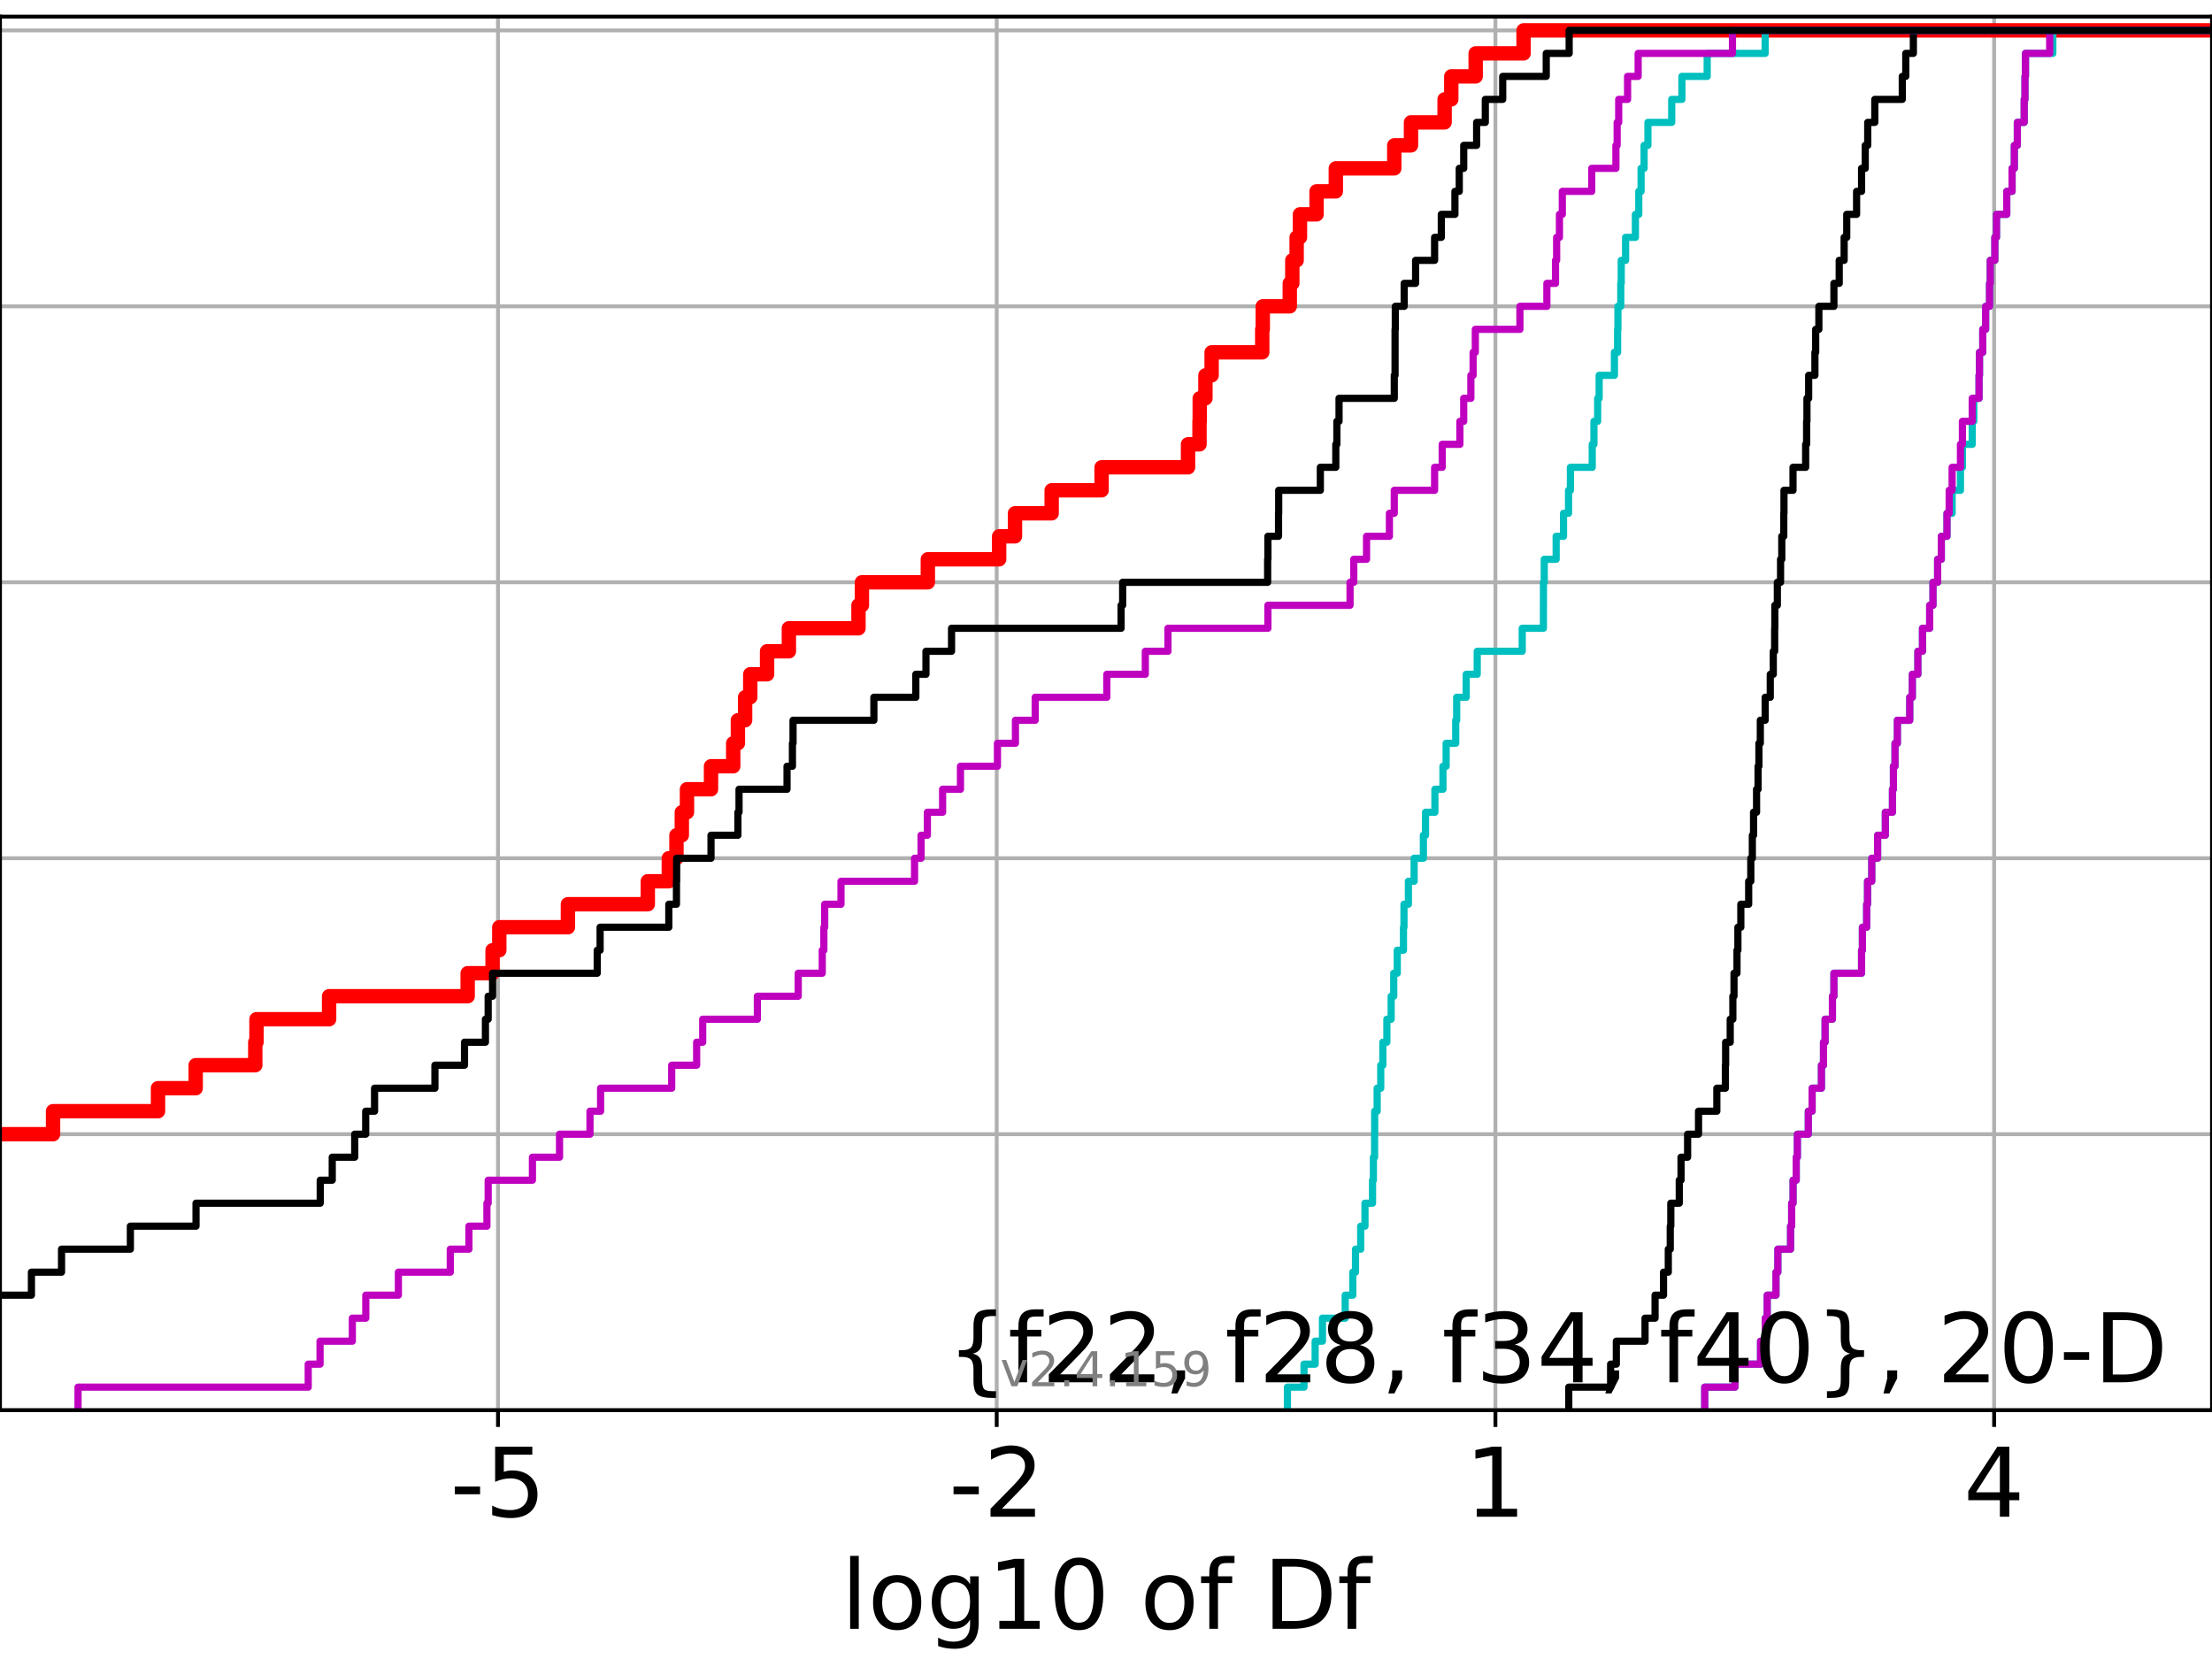 <?xml version="1.0" encoding="utf-8" standalone="no"?>
<!DOCTYPE svg PUBLIC "-//W3C//DTD SVG 1.1//EN"
  "http://www.w3.org/Graphics/SVG/1.1/DTD/svg11.dtd">
<!-- Created with matplotlib (https://matplotlib.org/) -->
<svg height="345.6pt" version="1.1" viewBox="0 0 460.8 345.6" width="460.8pt" xmlns="http://www.w3.org/2000/svg" xmlns:xlink="http://www.w3.org/1999/xlink">
 <defs>
  <style type="text/css">*{stroke-linecap:butt;stroke-linejoin:round;}</style>
 </defs>
 <g id="figure_1">
  <g id="patch_1">
   <path d="M 0 345.6 
L 460.8 345.6 
L 460.8 0 
L 0 0 
z
" style="fill:#ffffff;"/>
  </g>
  <g id="axes_1">
   <g id="patch_2">
    <path d="M 0 293.76 
L 460.8 293.76 
L 460.8 3.456 
L 0 3.456 
z
" style="fill:#ffffff;"/>
   </g>
   <g id="matplotlib.axis_1">
    <g id="xtick_1">
     <g id="line2d_1">
      <path clip-path="url(#p8cd09e77f0)" d="M 103.741 293.76 
L 103.741 3.456 
" style="fill:none;stroke:#b0b0b0;stroke-linecap:square;stroke-width:0.8;"/>
     </g>
     <g id="line2d_2">
      <defs>
       <path d="M 0 0 
L 0 3.5 
" id="m976700d1ad" style="stroke:#000000;stroke-width:0.8;"/>
      </defs>
      <g>
       <use style="stroke:#000000;stroke-width:0.8;" x="103.741" xlink:href="#m976700d1ad" y="293.76"/>
      </g>
     </g>
     <g id="text_1">
      <!-- -5 -->
      <g transform="translate(93.771 315.957)scale(0.2 -0.2)">
       <defs>
        <path d="M 4.891 31.391 
L 31.203 31.391 
L 31.203 23.391 
L 4.891 23.391 
z
" id="DejaVuSans-45"/>
        <path d="M 10.797 72.906 
L 49.516 72.906 
L 49.516 64.594 
L 19.828 64.594 
L 19.828 46.734 
Q 21.969 47.469 24.109 47.828 
Q 26.266 48.188 28.422 48.188 
Q 40.625 48.188 47.75 41.5 
Q 54.891 34.812 54.891 23.391 
Q 54.891 11.625 47.562 5.094 
Q 40.234 -1.422 26.906 -1.422 
Q 22.312 -1.422 17.547 -0.641 
Q 12.797 0.141 7.719 1.703 
L 7.719 11.625 
Q 12.109 9.234 16.797 8.062 
Q 21.484 6.891 26.703 6.891 
Q 35.156 6.891 40.078 11.328 
Q 45.016 15.766 45.016 23.391 
Q 45.016 31 40.078 35.438 
Q 35.156 39.891 26.703 39.891 
Q 22.75 39.891 18.812 39.016 
Q 14.891 38.141 10.797 36.281 
z
" id="DejaVuSans-53"/>
       </defs>
       <use xlink:href="#DejaVuSans-45"/>
       <use x="36.084" xlink:href="#DejaVuSans-53"/>
      </g>
     </g>
    </g>
    <g id="xtick_2">
     <g id="line2d_3">
      <path clip-path="url(#p8cd09e77f0)" d="M 207.632 293.76 
L 207.632 3.456 
" style="fill:none;stroke:#b0b0b0;stroke-linecap:square;stroke-width:0.8;"/>
     </g>
     <g id="line2d_4">
      <g>
       <use style="stroke:#000000;stroke-width:0.8;" x="207.632" xlink:href="#m976700d1ad" y="293.76"/>
      </g>
     </g>
     <g id="text_2">
      <!-- -2 -->
      <g transform="translate(197.662 315.957)scale(0.2 -0.2)">
       <defs>
        <path d="M 19.188 8.297 
L 53.609 8.297 
L 53.609 0 
L 7.328 0 
L 7.328 8.297 
Q 12.938 14.109 22.625 23.891 
Q 32.328 33.688 34.812 36.531 
Q 39.547 41.844 41.422 45.531 
Q 43.312 49.219 43.312 52.781 
Q 43.312 58.594 39.234 62.25 
Q 35.156 65.922 28.609 65.922 
Q 23.969 65.922 18.812 64.312 
Q 13.672 62.703 7.812 59.422 
L 7.812 69.391 
Q 13.766 71.781 18.938 73 
Q 24.125 74.219 28.422 74.219 
Q 39.75 74.219 46.484 68.547 
Q 53.219 62.891 53.219 53.422 
Q 53.219 48.922 51.531 44.891 
Q 49.859 40.875 45.406 35.406 
Q 44.188 33.984 37.641 27.219 
Q 31.109 20.453 19.188 8.297 
z
" id="DejaVuSans-50"/>
       </defs>
       <use xlink:href="#DejaVuSans-45"/>
       <use x="36.084" xlink:href="#DejaVuSans-50"/>
      </g>
     </g>
    </g>
    <g id="xtick_3">
     <g id="line2d_5">
      <path clip-path="url(#p8cd09e77f0)" d="M 311.523 293.76 
L 311.523 3.456 
" style="fill:none;stroke:#b0b0b0;stroke-linecap:square;stroke-width:0.8;"/>
     </g>
     <g id="line2d_6">
      <g>
       <use style="stroke:#000000;stroke-width:0.8;" x="311.523" xlink:href="#m976700d1ad" y="293.76"/>
      </g>
     </g>
     <g id="text_3">
      <!-- 1 -->
      <g transform="translate(305.161 315.957)scale(0.2 -0.2)">
       <defs>
        <path d="M 12.406 8.297 
L 28.516 8.297 
L 28.516 63.922 
L 10.984 60.406 
L 10.984 69.391 
L 28.422 72.906 
L 38.281 72.906 
L 38.281 8.297 
L 54.391 8.297 
L 54.391 0 
L 12.406 0 
z
" id="DejaVuSans-49"/>
       </defs>
       <use xlink:href="#DejaVuSans-49"/>
      </g>
     </g>
    </g>
    <g id="xtick_4">
     <g id="line2d_7">
      <path clip-path="url(#p8cd09e77f0)" d="M 415.414 293.76 
L 415.414 3.456 
" style="fill:none;stroke:#b0b0b0;stroke-linecap:square;stroke-width:0.8;"/>
     </g>
     <g id="line2d_8">
      <g>
       <use style="stroke:#000000;stroke-width:0.8;" x="415.414" xlink:href="#m976700d1ad" y="293.76"/>
      </g>
     </g>
     <g id="text_4">
      <!-- 4 -->
      <g transform="translate(409.051 315.957)scale(0.2 -0.2)">
       <defs>
        <path d="M 37.797 64.312 
L 12.891 25.391 
L 37.797 25.391 
z
M 35.203 72.906 
L 47.609 72.906 
L 47.609 25.391 
L 58.016 25.391 
L 58.016 17.188 
L 47.609 17.188 
L 47.609 0 
L 37.797 0 
L 37.797 17.188 
L 4.891 17.188 
L 4.891 26.703 
z
" id="DejaVuSans-52"/>
       </defs>
       <use xlink:href="#DejaVuSans-52"/>
      </g>
     </g>
    </g>
    <g id="text_5">
     <!-- log10 of Df -->
     <g transform="translate(175.214 339.313)scale(0.2 -0.2)">
      <defs>
       <path d="M 9.422 75.984 
L 18.406 75.984 
L 18.406 0 
L 9.422 0 
z
" id="DejaVuSans-108"/>
       <path d="M 30.609 48.391 
Q 23.391 48.391 19.188 42.75 
Q 14.984 37.109 14.984 27.297 
Q 14.984 17.484 19.156 11.844 
Q 23.344 6.203 30.609 6.203 
Q 37.797 6.203 41.984 11.859 
Q 46.188 17.531 46.188 27.297 
Q 46.188 37.016 41.984 42.703 
Q 37.797 48.391 30.609 48.391 
z
M 30.609 56 
Q 42.328 56 49.016 48.375 
Q 55.719 40.766 55.719 27.297 
Q 55.719 13.875 49.016 6.219 
Q 42.328 -1.422 30.609 -1.422 
Q 18.844 -1.422 12.172 6.219 
Q 5.516 13.875 5.516 27.297 
Q 5.516 40.766 12.172 48.375 
Q 18.844 56 30.609 56 
z
" id="DejaVuSans-111"/>
       <path d="M 45.406 27.984 
Q 45.406 37.75 41.375 43.109 
Q 37.359 48.484 30.078 48.484 
Q 22.859 48.484 18.828 43.109 
Q 14.797 37.75 14.797 27.984 
Q 14.797 18.266 18.828 12.891 
Q 22.859 7.516 30.078 7.516 
Q 37.359 7.516 41.375 12.891 
Q 45.406 18.266 45.406 27.984 
z
M 54.391 6.781 
Q 54.391 -7.172 48.188 -13.984 
Q 42 -20.797 29.203 -20.797 
Q 24.469 -20.797 20.266 -20.094 
Q 16.062 -19.391 12.109 -17.922 
L 12.109 -9.188 
Q 16.062 -11.328 19.922 -12.344 
Q 23.781 -13.375 27.781 -13.375 
Q 36.625 -13.375 41.016 -8.766 
Q 45.406 -4.156 45.406 5.172 
L 45.406 9.625 
Q 42.625 4.781 38.281 2.391 
Q 33.938 0 27.875 0 
Q 17.828 0 11.672 7.656 
Q 5.516 15.328 5.516 27.984 
Q 5.516 40.672 11.672 48.328 
Q 17.828 56 27.875 56 
Q 33.938 56 38.281 53.609 
Q 42.625 51.219 45.406 46.391 
L 45.406 54.688 
L 54.391 54.688 
z
" id="DejaVuSans-103"/>
       <path d="M 31.781 66.406 
Q 24.172 66.406 20.328 58.906 
Q 16.5 51.422 16.5 36.375 
Q 16.5 21.391 20.328 13.891 
Q 24.172 6.391 31.781 6.391 
Q 39.453 6.391 43.281 13.891 
Q 47.125 21.391 47.125 36.375 
Q 47.125 51.422 43.281 58.906 
Q 39.453 66.406 31.781 66.406 
z
M 31.781 74.219 
Q 44.047 74.219 50.516 64.516 
Q 56.984 54.828 56.984 36.375 
Q 56.984 17.969 50.516 8.266 
Q 44.047 -1.422 31.781 -1.422 
Q 19.531 -1.422 13.062 8.266 
Q 6.594 17.969 6.594 36.375 
Q 6.594 54.828 13.062 64.516 
Q 19.531 74.219 31.781 74.219 
z
" id="DejaVuSans-48"/>
       <path id="DejaVuSans-32"/>
       <path d="M 37.109 75.984 
L 37.109 68.5 
L 28.516 68.5 
Q 23.688 68.5 21.797 66.547 
Q 19.922 64.594 19.922 59.516 
L 19.922 54.688 
L 34.719 54.688 
L 34.719 47.703 
L 19.922 47.703 
L 19.922 0 
L 10.891 0 
L 10.891 47.703 
L 2.297 47.703 
L 2.297 54.688 
L 10.891 54.688 
L 10.891 58.5 
Q 10.891 67.625 15.141 71.797 
Q 19.391 75.984 28.609 75.984 
z
" id="DejaVuSans-102"/>
       <path d="M 19.672 64.797 
L 19.672 8.109 
L 31.594 8.109 
Q 46.688 8.109 53.688 14.938 
Q 60.688 21.781 60.688 36.531 
Q 60.688 51.172 53.688 57.984 
Q 46.688 64.797 31.594 64.797 
z
M 9.812 72.906 
L 30.078 72.906 
Q 51.266 72.906 61.172 64.094 
Q 71.094 55.281 71.094 36.531 
Q 71.094 17.672 61.125 8.828 
Q 51.172 0 30.078 0 
L 9.812 0 
z
" id="DejaVuSans-68"/>
      </defs>
      <use xlink:href="#DejaVuSans-108"/>
      <use x="27.783" xlink:href="#DejaVuSans-111"/>
      <use x="88.965" xlink:href="#DejaVuSans-103"/>
      <use x="152.441" xlink:href="#DejaVuSans-49"/>
      <use x="216.064" xlink:href="#DejaVuSans-48"/>
      <use x="279.688" xlink:href="#DejaVuSans-32"/>
      <use x="311.475" xlink:href="#DejaVuSans-111"/>
      <use x="372.656" xlink:href="#DejaVuSans-102"/>
      <use x="407.861" xlink:href="#DejaVuSans-32"/>
      <use x="439.648" xlink:href="#DejaVuSans-68"/>
      <use x="516.65" xlink:href="#DejaVuSans-102"/>
     </g>
    </g>
   </g>
   <g id="matplotlib.axis_2">
    <g id="ytick_1">
     <g id="line2d_9">
      <path clip-path="url(#p8cd09e77f0)" d="M 0 293.76 
L 460.8 293.76 
" style="fill:none;stroke:#b0b0b0;stroke-linecap:square;stroke-width:0.8;"/>
     </g>
     <g id="line2d_10">
      <defs>
       <path d="M 0 0 
L -3.5 0 
" id="m2034a17a4e" style="stroke:#000000;stroke-width:0.8;"/>
      </defs>
      <g>
       <use style="stroke:#000000;stroke-width:0.8;" x="0" xlink:href="#m2034a17a4e" y="293.76"/>
      </g>
     </g>
    </g>
    <g id="ytick_2">
     <g id="line2d_11">
      <path clip-path="url(#p8cd09e77f0)" d="M 0 236.274 
L 460.8 236.274 
" style="fill:none;stroke:#b0b0b0;stroke-linecap:square;stroke-width:0.8;"/>
     </g>
     <g id="line2d_12">
      <g>
       <use style="stroke:#000000;stroke-width:0.8;" x="0" xlink:href="#m2034a17a4e" y="236.274"/>
      </g>
     </g>
    </g>
    <g id="ytick_3">
     <g id="line2d_13">
      <path clip-path="url(#p8cd09e77f0)" d="M 0 178.788 
L 460.8 178.788 
" style="fill:none;stroke:#b0b0b0;stroke-linecap:square;stroke-width:0.8;"/>
     </g>
     <g id="line2d_14">
      <g>
       <use style="stroke:#000000;stroke-width:0.8;" x="0" xlink:href="#m2034a17a4e" y="178.788"/>
      </g>
     </g>
    </g>
    <g id="ytick_4">
     <g id="line2d_15">
      <path clip-path="url(#p8cd09e77f0)" d="M 0 121.302 
L 460.8 121.302 
" style="fill:none;stroke:#b0b0b0;stroke-linecap:square;stroke-width:0.8;"/>
     </g>
     <g id="line2d_16">
      <g>
       <use style="stroke:#000000;stroke-width:0.8;" x="0" xlink:href="#m2034a17a4e" y="121.302"/>
      </g>
     </g>
    </g>
    <g id="ytick_5">
     <g id="line2d_17">
      <path clip-path="url(#p8cd09e77f0)" d="M 0 63.816 
L 460.8 63.816 
" style="fill:none;stroke:#b0b0b0;stroke-linecap:square;stroke-width:0.8;"/>
     </g>
     <g id="line2d_18">
      <g>
       <use style="stroke:#000000;stroke-width:0.8;" x="0" xlink:href="#m2034a17a4e" y="63.816"/>
      </g>
     </g>
    </g>
    <g id="ytick_6">
     <g id="line2d_19">
      <path clip-path="url(#p8cd09e77f0)" d="M 0 6.33 
L 460.8 6.33 
" style="fill:none;stroke:#b0b0b0;stroke-linecap:square;stroke-width:0.8;"/>
     </g>
     <g id="line2d_20">
      <g>
       <use style="stroke:#000000;stroke-width:0.8;" x="0" xlink:href="#m2034a17a4e" y="6.33"/>
      </g>
     </g>
    </g>
   </g>
   <g id="line2d_21">
    <path clip-path="url(#p8cd09e77f0)" d="M -1 236.274 
L 11.052 236.274 
L 11.052 231.484 
L 32.915 231.484 
L 32.915 226.693 
L 40.765 226.693 
L 40.765 221.903 
L 53.179 221.903 
L 53.179 217.112 
L 53.432 217.112 
L 53.432 212.322 
L 68.559 212.322 
L 68.559 207.531 
L 97.424 207.531 
L 97.424 202.741 
L 102.612 202.741 
L 102.612 197.95 
L 104.012 197.95 
L 104.012 193.16 
L 118.308 193.16 
L 118.308 188.369 
L 134.949 188.369 
L 134.949 183.579 
L 139.328 183.579 
L 139.328 178.788 
L 140.919 178.788 
L 140.919 173.998 
L 142.036 173.998 
L 142.036 169.207 
L 143.108 169.207 
L 143.108 164.417 
L 148.116 164.417 
L 148.116 159.626 
L 152.742 159.626 
L 152.742 154.836 
L 153.716 154.836 
L 153.716 150.045 
L 155.219 150.045 
L 155.219 145.255 
L 156.293 145.255 
L 156.293 140.464 
L 159.796 140.464 
L 159.796 135.674 
L 164.337 135.674 
L 164.337 130.883 
L 178.837 130.883 
L 178.837 126.093 
L 179.551 126.093 
L 179.551 121.302 
L 193.287 121.302 
L 193.287 116.512 
L 208.138 116.512 
L 208.138 111.721 
L 211.44 111.721 
L 211.44 106.931 
L 219.081 106.931 
L 219.081 102.14 
L 229.481 102.14 
L 229.481 97.35 
L 247.489 97.35 
L 247.489 92.559 
L 249.879 92.559 
L 249.879 87.769 
L 249.927 87.769 
L 249.927 82.978 
L 251.114 82.978 
L 251.114 78.188 
L 252.404 78.188 
L 252.404 73.397 
L 262.947 73.397 
L 262.947 68.607 
L 263.06 68.607 
L 263.06 63.816 
L 268.684 63.816 
L 268.684 59.026 
L 269.211 59.026 
L 269.211 54.235 
L 270.114 54.235 
L 270.114 49.445 
L 270.808 49.445 
L 270.808 44.654 
L 274.265 44.654 
L 274.265 39.864 
L 278.276 39.864 
L 278.276 35.073 
L 290.452 35.073 
L 290.452 30.283 
L 293.937 30.283 
L 293.937 25.492 
L 300.937 25.492 
L 300.937 20.702 
L 302.328 20.702 
L 302.328 15.911 
L 307.41 15.911 
L 307.41 11.121 
L 317.386 11.121 
L 317.386 6.33 
L 317.386 6.33 
L 317.386 6.33 
L 460.8 6.33 
" style="fill:none;stroke:#ff0000;stroke-linecap:square;stroke-width:3;"/>
   </g>
   <g id="line2d_22">
    <path clip-path="url(#p8cd09e77f0)" d="M 355.122 293.76 
L 355.122 288.97 
L 361.42 288.97 
L 361.42 284.179 
L 366.755 284.179 
L 366.755 279.389 
L 367.734 279.389 
L 367.734 274.598 
L 368.139 274.598 
L 368.139 269.808 
L 369.966 269.808 
L 369.966 265.017 
L 370.359 265.017 
L 370.359 260.227 
L 373.004 260.227 
L 373.004 255.436 
L 373.238 255.436 
L 373.238 250.646 
L 373.53 250.646 
L 373.53 245.855 
L 374.188 245.855 
L 374.188 241.065 
L 374.421 241.065 
L 374.421 236.274 
L 376.706 236.274 
L 376.706 231.484 
L 377.499 231.484 
L 377.499 226.693 
L 379.436 226.693 
L 379.436 221.903 
L 379.87 221.903 
L 379.87 217.112 
L 380.201 217.112 
L 380.201 212.322 
L 381.729 212.322 
L 381.729 207.531 
L 382.038 207.531 
L 382.038 202.741 
L 387.8 202.741 
L 387.8 197.95 
L 387.976 197.95 
L 387.976 193.16 
L 388.857 193.16 
L 388.857 188.369 
L 389.041 188.369 
L 389.041 183.579 
L 389.923 183.579 
L 389.923 178.788 
L 391.143 178.788 
L 391.143 173.998 
L 392.751 173.998 
L 392.751 169.207 
L 394.237 169.207 
L 394.237 164.417 
L 394.436 164.417 
L 394.436 159.626 
L 394.764 159.626 
L 394.764 154.836 
L 395.254 154.836 
L 395.254 150.045 
L 397.832 150.045 
L 397.832 145.255 
L 398.376 145.255 
L 398.376 140.464 
L 399.528 140.464 
L 399.528 135.674 
L 400.488 135.674 
L 400.488 130.883 
L 401.99 130.883 
L 401.99 126.093 
L 402.676 126.093 
L 402.676 121.302 
L 403.643 121.302 
L 403.643 116.512 
L 404.411 116.512 
L 404.411 111.721 
L 405.591 111.721 
L 405.591 106.931 
L 406.665 106.931 
L 406.665 102.14 
L 408.399 102.14 
L 408.399 97.35 
L 408.806 97.35 
L 408.806 92.559 
L 410.85 92.559 
L 410.85 87.769 
L 411.181 87.769 
L 411.181 82.978 
L 412.271 82.978 
L 412.271 78.188 
L 412.364 78.188 
L 412.364 73.397 
L 413.047 73.397 
L 413.047 68.607 
L 413.65 68.607 
L 413.65 63.816 
L 414.458 63.816 
L 414.458 59.026 
L 414.61 59.026 
L 414.61 54.235 
L 415.562 54.235 
L 415.562 49.445 
L 415.907 49.445 
L 415.907 44.654 
L 418.047 44.654 
L 418.047 39.864 
L 419.155 39.864 
L 419.155 35.073 
L 419.626 35.073 
L 419.626 30.283 
L 420.247 30.283 
L 420.247 25.492 
L 421.676 25.492 
L 421.676 20.702 
L 421.837 20.702 
L 421.837 15.911 
L 421.944 15.911 
L 421.944 11.121 
L 427.64 11.121 
L 427.64 6.33 
L 427.64 6.33 
L 427.64 6.33 
L 460.8 6.33 
" style="fill:none;stroke:#00bfbf;stroke-linecap:square;stroke-width:1.5;"/>
   </g>
   <g id="line2d_23">
    <path clip-path="url(#p8cd09e77f0)" d="M 355.122 293.76 
L 355.122 288.97 
L 361.42 288.97 
L 361.42 284.179 
L 366.755 284.179 
L 366.755 279.389 
L 367.734 279.389 
L 367.734 274.598 
L 368.139 274.598 
L 368.139 269.808 
L 369.966 269.808 
L 369.966 265.017 
L 370.359 265.017 
L 370.359 260.227 
L 373.004 260.227 
L 373.004 255.436 
L 373.238 255.436 
L 373.238 250.646 
L 373.53 250.646 
L 373.53 245.855 
L 374.188 245.855 
L 374.188 241.065 
L 374.421 241.065 
L 374.421 236.274 
L 376.706 236.274 
L 376.706 231.484 
L 377.499 231.484 
L 377.499 226.693 
L 379.436 226.693 
L 379.436 221.903 
L 379.87 221.903 
L 379.87 217.112 
L 380.201 217.112 
L 380.201 212.322 
L 381.729 212.322 
L 381.729 207.531 
L 382.038 207.531 
L 382.038 202.741 
L 387.8 202.741 
L 387.8 197.95 
L 387.976 197.95 
L 387.976 193.16 
L 388.857 193.16 
L 388.857 188.369 
L 389.041 188.369 
L 389.041 183.579 
L 389.923 183.579 
L 389.923 178.788 
L 391.143 178.788 
L 391.143 173.998 
L 392.751 173.998 
L 392.751 169.207 
L 394.237 169.207 
L 394.237 164.417 
L 394.436 164.417 
L 394.436 159.626 
L 394.764 159.626 
L 394.764 154.836 
L 395.254 154.836 
L 395.254 150.045 
L 397.832 150.045 
L 397.832 145.255 
L 398.376 145.255 
L 398.376 140.464 
L 399.528 140.464 
L 399.528 135.674 
L 400.488 135.674 
L 400.488 130.883 
L 401.99 130.883 
L 401.99 126.093 
L 402.676 126.093 
L 402.676 121.302 
L 403.643 121.302 
L 403.643 116.512 
L 404.411 116.512 
L 404.411 111.721 
L 405.591 111.721 
L 405.591 106.931 
L 406.05 106.931 
L 406.05 102.14 
L 406.665 102.14 
L 406.665 97.35 
L 408.399 97.35 
L 408.399 92.559 
L 408.806 92.559 
L 408.806 87.769 
L 410.85 87.769 
L 410.85 82.978 
L 412.271 82.978 
L 412.271 78.188 
L 412.364 78.188 
L 412.364 73.397 
L 413.047 73.397 
L 413.047 68.607 
L 413.65 68.607 
L 413.65 63.816 
L 414.458 63.816 
L 414.458 59.026 
L 414.61 59.026 
L 414.61 54.235 
L 415.562 54.235 
L 415.562 49.445 
L 415.907 49.445 
L 415.907 44.654 
L 418.047 44.654 
L 418.047 39.864 
L 419.155 39.864 
L 419.155 35.073 
L 419.626 35.073 
L 419.626 30.283 
L 420.247 30.283 
L 420.247 25.492 
L 421.676 25.492 
L 421.676 20.702 
L 421.837 20.702 
L 421.837 15.911 
L 421.944 15.911 
L 421.944 11.121 
L 426.986 11.121 
L 426.986 6.33 
L 426.986 6.33 
L 426.986 6.33 
L 460.8 6.33 
" style="fill:none;stroke:#bf00bf;stroke-linecap:square;stroke-width:1.5;"/>
   </g>
   <g id="line2d_24">
    <path clip-path="url(#p8cd09e77f0)" d="M 326.802 293.76 
L 326.802 288.97 
L 335.52 288.97 
L 335.52 284.179 
L 336.713 284.179 
L 336.713 279.389 
L 342.693 279.389 
L 342.693 274.598 
L 344.781 274.598 
L 344.781 269.808 
L 346.541 269.808 
L 346.541 265.017 
L 347.536 265.017 
L 347.536 260.227 
L 347.944 260.227 
L 347.944 255.436 
L 348.06 255.436 
L 348.06 250.646 
L 349.821 250.646 
L 349.821 245.855 
L 350.189 245.855 
L 350.189 241.065 
L 351.56 241.065 
L 351.56 236.274 
L 353.835 236.274 
L 353.835 231.484 
L 357.649 231.484 
L 357.649 226.693 
L 359.428 226.693 
L 359.428 221.903 
L 359.481 221.903 
L 359.481 217.112 
L 360.436 217.112 
L 360.436 212.322 
L 360.985 212.322 
L 360.985 207.531 
L 361.225 207.531 
L 361.225 202.741 
L 361.846 202.741 
L 361.846 197.95 
L 362.037 197.95 
L 362.037 193.16 
L 362.645 193.16 
L 362.645 188.369 
L 364.281 188.369 
L 364.281 183.579 
L 364.724 183.579 
L 364.724 178.788 
L 365.044 178.788 
L 365.044 173.998 
L 365.297 173.998 
L 365.297 169.207 
L 365.925 169.207 
L 365.925 164.417 
L 366.235 164.417 
L 366.235 159.626 
L 366.414 159.626 
L 366.414 154.836 
L 366.706 154.836 
L 366.706 150.045 
L 367.717 150.045 
L 367.717 145.255 
L 368.781 145.255 
L 368.781 140.464 
L 369.408 140.464 
L 369.408 135.674 
L 369.694 135.674 
L 369.694 130.883 
L 369.731 130.883 
L 369.731 126.093 
L 370.256 126.093 
L 370.256 121.302 
L 370.923 121.302 
L 370.923 116.512 
L 371.178 116.512 
L 371.178 111.721 
L 371.595 111.721 
L 371.595 106.931 
L 371.635 106.931 
L 371.635 102.14 
L 373.518 102.14 
L 373.518 97.35 
L 376.149 97.35 
L 376.149 92.559 
L 376.35 92.559 
L 376.35 87.769 
L 376.42 87.769 
L 376.42 82.978 
L 376.778 82.978 
L 376.778 78.188 
L 378.08 78.188 
L 378.08 73.397 
L 378.241 73.397 
L 378.241 68.607 
L 378.904 68.607 
L 378.904 63.816 
L 382.038 63.816 
L 382.038 59.026 
L 383.142 59.026 
L 383.142 54.235 
L 384.168 54.235 
L 384.168 49.445 
L 384.712 49.445 
L 384.712 44.654 
L 386.763 44.654 
L 386.763 39.864 
L 387.8 39.864 
L 387.8 35.073 
L 388.565 35.073 
L 388.565 30.283 
L 389.082 30.283 
L 389.082 25.492 
L 390.557 25.492 
L 390.557 20.702 
L 396.28 20.702 
L 396.28 15.911 
L 397.009 15.911 
L 397.009 11.121 
L 398.59 11.121 
L 398.59 6.33 
L 398.59 6.33 
L 398.59 6.33 
L 460.8 6.33 
" style="fill:none;stroke:#000000;stroke-linecap:square;stroke-width:1.5;"/>
   </g>
   <g id="line2d_25">
    <path clip-path="url(#p8cd09e77f0)" d="M 268.194 293.76 
L 268.194 288.97 
L 271.651 288.97 
L 271.651 284.179 
L 273.97 284.179 
L 273.97 279.389 
L 275.495 279.389 
L 275.495 274.598 
L 280.232 274.598 
L 280.232 269.808 
L 281.811 269.808 
L 281.811 265.017 
L 282.379 265.017 
L 282.379 260.227 
L 283.46 260.227 
L 283.46 255.436 
L 284.348 255.436 
L 284.348 250.646 
L 285.923 250.646 
L 285.923 245.855 
L 286.102 245.855 
L 286.102 241.065 
L 286.352 241.065 
L 286.352 236.274 
L 286.369 236.274 
L 286.369 231.484 
L 286.888 231.484 
L 286.888 226.693 
L 287.634 226.693 
L 287.634 221.903 
L 288.075 221.903 
L 288.075 217.112 
L 288.909 217.112 
L 288.909 212.322 
L 289.805 212.322 
L 289.805 207.531 
L 290.341 207.531 
L 290.341 202.741 
L 291.078 202.741 
L 291.078 197.95 
L 292.367 197.95 
L 292.367 193.16 
L 292.474 193.16 
L 292.474 188.369 
L 293.398 188.369 
L 293.398 183.579 
L 294.591 183.579 
L 294.591 178.788 
L 296.516 178.788 
L 296.516 173.998 
L 296.967 173.998 
L 296.967 169.207 
L 298.918 169.207 
L 298.918 164.417 
L 300.593 164.417 
L 300.593 159.626 
L 301.26 159.626 
L 301.26 154.836 
L 303.25 154.836 
L 303.25 150.045 
L 303.451 150.045 
L 303.451 145.255 
L 305.439 145.255 
L 305.439 140.464 
L 307.731 140.464 
L 307.731 135.674 
L 317.105 135.674 
L 317.105 130.883 
L 321.52 130.883 
L 321.52 126.093 
L 321.529 126.093 
L 321.529 121.302 
L 321.694 121.302 
L 321.694 116.512 
L 324.177 116.512 
L 324.177 111.721 
L 325.709 111.721 
L 325.709 106.931 
L 326.758 106.931 
L 326.758 102.14 
L 327.146 102.14 
L 327.146 97.35 
L 331.691 97.35 
L 331.691 92.559 
L 332.047 92.559 
L 332.047 87.769 
L 332.819 87.769 
L 332.819 82.978 
L 333.133 82.978 
L 333.133 78.188 
L 336.312 78.188 
L 336.312 73.397 
L 336.978 73.397 
L 336.978 68.607 
L 337.043 68.607 
L 337.043 63.816 
L 337.639 63.816 
L 337.639 59.026 
L 337.732 59.026 
L 337.732 54.235 
L 338.642 54.235 
L 338.642 49.445 
L 340.685 49.445 
L 340.685 44.654 
L 341.388 44.654 
L 341.388 39.864 
L 341.869 39.864 
L 341.869 35.073 
L 342.496 35.073 
L 342.496 30.283 
L 343.291 30.283 
L 343.291 25.492 
L 348.248 25.492 
L 348.248 20.702 
L 350.371 20.702 
L 350.371 15.911 
L 355.638 15.911 
L 355.638 11.121 
L 367.717 11.121 
L 367.717 6.33 
L 367.717 6.33 
L 367.717 6.33 
L 460.8 6.33 
" style="fill:none;stroke:#00bfbf;stroke-linecap:square;stroke-width:1.5;"/>
   </g>
   <g id="line2d_26">
    <path clip-path="url(#p8cd09e77f0)" d="M 16.255 293.76 
L 16.255 288.97 
L 64.208 288.97 
L 64.208 284.179 
L 66.672 284.179 
L 66.672 279.389 
L 73.398 279.389 
L 73.398 274.598 
L 76.204 274.598 
L 76.204 269.808 
L 82.99 269.808 
L 82.99 265.017 
L 93.8 265.017 
L 93.8 260.227 
L 97.681 260.227 
L 97.681 255.436 
L 101.434 255.436 
L 101.434 250.646 
L 101.694 250.646 
L 101.694 245.855 
L 110.917 245.855 
L 110.917 241.065 
L 116.559 241.065 
L 116.559 236.274 
L 122.905 236.274 
L 122.905 231.484 
L 125.116 231.484 
L 125.116 226.693 
L 139.928 226.693 
L 139.928 221.903 
L 145.124 221.903 
L 145.124 217.112 
L 146.388 217.112 
L 146.388 212.322 
L 157.773 212.322 
L 157.773 207.531 
L 166.287 207.531 
L 166.287 202.741 
L 171.291 202.741 
L 171.291 197.95 
L 171.627 197.95 
L 171.627 193.16 
L 171.8 193.16 
L 171.8 188.369 
L 175.195 188.369 
L 175.195 183.579 
L 190.521 183.579 
L 190.521 178.788 
L 191.871 178.788 
L 191.871 173.998 
L 193.189 173.998 
L 193.189 169.207 
L 196.361 169.207 
L 196.361 164.417 
L 200.084 164.417 
L 200.084 159.626 
L 207.787 159.626 
L 207.787 154.836 
L 211.534 154.836 
L 211.534 150.045 
L 215.65 150.045 
L 215.65 145.255 
L 230.567 145.255 
L 230.567 140.464 
L 238.589 140.464 
L 238.589 135.674 
L 243.308 135.674 
L 243.308 130.883 
L 264.129 130.883 
L 264.129 126.093 
L 281.237 126.093 
L 281.237 121.302 
L 282.015 121.302 
L 282.015 116.512 
L 284.679 116.512 
L 284.679 111.721 
L 289.44 111.721 
L 289.44 106.931 
L 290.452 106.931 
L 290.452 102.14 
L 298.853 102.14 
L 298.853 97.35 
L 300.436 97.35 
L 300.436 92.559 
L 304.122 92.559 
L 304.122 87.769 
L 304.917 87.769 
L 304.917 82.978 
L 306.409 82.978 
L 306.409 78.188 
L 306.874 78.188 
L 306.874 73.397 
L 307.336 73.397 
L 307.336 68.607 
L 316.627 68.607 
L 316.627 63.816 
L 322.242 63.816 
L 322.242 59.026 
L 324.042 59.026 
L 324.042 54.235 
L 324.279 54.235 
L 324.279 49.445 
L 324.861 49.445 
L 324.861 44.654 
L 325.461 44.654 
L 325.461 39.864 
L 331.588 39.864 
L 331.588 35.073 
L 336.624 35.073 
L 336.624 30.283 
L 336.882 30.283 
L 336.882 25.492 
L 337.205 25.492 
L 337.205 20.702 
L 339.054 20.702 
L 339.054 15.911 
L 341.256 15.911 
L 341.256 11.121 
L 360.903 11.121 
L 360.903 6.33 
L 360.903 6.33 
L 360.903 6.33 
L 460.8 6.33 
" style="fill:none;stroke:#bf00bf;stroke-linecap:square;stroke-width:1.5;"/>
   </g>
   <g id="line2d_27">
    <path clip-path="url(#p8cd09e77f0)" d="M -1 269.808 
L 6.546 269.808 
L 6.546 265.017 
L 12.819 265.017 
L 12.819 260.227 
L 27.158 260.227 
L 27.158 255.436 
L 40.837 255.436 
L 40.837 250.646 
L 66.71 250.646 
L 66.71 245.855 
L 69.212 245.855 
L 69.212 241.065 
L 73.893 241.065 
L 73.893 236.274 
L 76.183 236.274 
L 76.183 231.484 
L 78.027 231.484 
L 78.027 226.693 
L 90.603 226.693 
L 90.603 221.903 
L 96.767 221.903 
L 96.767 217.112 
L 101.124 217.112 
L 101.124 212.322 
L 101.694 212.322 
L 101.694 207.531 
L 102.612 207.531 
L 102.612 202.741 
L 124.412 202.741 
L 124.412 197.95 
L 125.014 197.95 
L 125.014 193.16 
L 139.328 193.16 
L 139.328 188.369 
L 140.919 188.369 
L 140.919 183.579 
L 140.958 183.579 
L 140.958 178.788 
L 148.116 178.788 
L 148.116 173.998 
L 153.716 173.998 
L 153.716 169.207 
L 153.954 169.207 
L 153.954 164.417 
L 163.953 164.417 
L 163.953 159.626 
L 165.078 159.626 
L 165.078 154.836 
L 165.205 154.836 
L 165.205 150.045 
L 182.046 150.045 
L 182.046 145.255 
L 190.785 145.255 
L 190.785 140.464 
L 192.894 140.464 
L 192.894 135.674 
L 198.224 135.674 
L 198.224 130.883 
L 233.543 130.883 
L 233.543 126.093 
L 233.868 126.093 
L 233.868 121.302 
L 264.072 121.302 
L 264.072 116.512 
L 264.129 116.512 
L 264.129 111.721 
L 266.342 111.721 
L 266.342 106.931 
L 266.374 106.931 
L 266.374 102.14 
L 275.051 102.14 
L 275.051 97.35 
L 278.272 97.35 
L 278.272 92.559 
L 278.496 92.559 
L 278.496 87.769 
L 278.945 87.769 
L 278.945 82.978 
L 290.452 82.978 
L 290.452 78.188 
L 290.616 78.188 
L 290.616 73.397 
L 290.617 73.397 
L 290.617 68.607 
L 290.666 68.607 
L 290.666 63.816 
L 292.517 63.816 
L 292.517 59.026 
L 294.896 59.026 
L 294.896 54.235 
L 298.853 54.235 
L 298.853 49.445 
L 300.251 49.445 
L 300.251 44.654 
L 303.089 44.654 
L 303.089 39.864 
L 303.99 39.864 
L 303.99 35.073 
L 304.921 35.073 
L 304.921 30.283 
L 307.613 30.283 
L 307.613 25.492 
L 309.418 25.492 
L 309.418 20.702 
L 313.04 20.702 
L 313.04 15.911 
L 322.11 15.911 
L 322.11 11.121 
L 326.886 11.121 
L 326.886 6.33 
L 326.886 6.33 
L 326.886 6.33 
L 460.8 6.33 
" style="fill:none;stroke:#000000;stroke-linecap:square;stroke-width:1.5;"/>
   </g>
   <g id="patch_3">
    <path d="M 0 293.76 
L 0 3.456 
" style="fill:none;stroke:#000000;stroke-linecap:square;stroke-linejoin:miter;stroke-width:0.8;"/>
   </g>
   <g id="patch_4">
    <path d="M 460.8 293.76 
L 460.8 3.456 
" style="fill:none;stroke:#000000;stroke-linecap:square;stroke-linejoin:miter;stroke-width:0.8;"/>
   </g>
   <g id="patch_5">
    <path d="M 0 293.76 
L 460.8 293.76 
" style="fill:none;stroke:#000000;stroke-linecap:square;stroke-linejoin:miter;stroke-width:0.8;"/>
   </g>
   <g id="patch_6">
    <path d="M 0 3.456 
L 460.8 3.456 
" style="fill:none;stroke:#000000;stroke-linecap:square;stroke-linejoin:miter;stroke-width:0.8;"/>
   </g>
   <g id="text_6">
    <!-- {f22, f28, f34, f40}, 20-D -->
    <g transform="translate(197.256 287.954)scale(0.2 -0.2)">
     <defs>
      <path d="M 51.125 -9.281 
L 51.125 -16.312 
L 48.094 -16.312 
Q 35.938 -16.312 31.812 -12.688 
Q 27.688 -9.078 27.688 1.703 
L 27.688 13.375 
Q 27.688 20.75 25.047 23.578 
Q 22.406 26.422 15.484 26.422 
L 12.5 26.422 
L 12.5 33.406 
L 15.484 33.406 
Q 22.469 33.406 25.078 36.203 
Q 27.688 39.016 27.688 46.297 
L 27.688 58.016 
Q 27.688 68.797 31.812 72.391 
Q 35.938 75.984 48.094 75.984 
L 51.125 75.984 
L 51.125 69 
L 47.797 69 
Q 40.922 69 38.812 66.844 
Q 36.719 64.703 36.719 57.812 
L 36.719 45.703 
Q 36.719 38.031 34.5 34.562 
Q 32.281 31.109 26.906 29.891 
Q 32.328 28.562 34.516 25.094 
Q 36.719 21.625 36.719 14.016 
L 36.719 1.906 
Q 36.719 -4.984 38.812 -7.125 
Q 40.922 -9.281 47.797 -9.281 
z
" id="DejaVuSans-123"/>
      <path d="M 11.719 12.406 
L 22.016 12.406 
L 22.016 4 
L 14.016 -11.625 
L 7.719 -11.625 
L 11.719 4 
z
" id="DejaVuSans-44"/>
      <path d="M 31.781 34.625 
Q 24.75 34.625 20.719 30.859 
Q 16.703 27.094 16.703 20.516 
Q 16.703 13.922 20.719 10.156 
Q 24.75 6.391 31.781 6.391 
Q 38.812 6.391 42.859 10.172 
Q 46.922 13.969 46.922 20.516 
Q 46.922 27.094 42.891 30.859 
Q 38.875 34.625 31.781 34.625 
z
M 21.922 38.812 
Q 15.578 40.375 12.031 44.719 
Q 8.5 49.078 8.5 55.328 
Q 8.5 64.062 14.719 69.141 
Q 20.953 74.219 31.781 74.219 
Q 42.672 74.219 48.875 69.141 
Q 55.078 64.062 55.078 55.328 
Q 55.078 49.078 51.531 44.719 
Q 48 40.375 41.703 38.812 
Q 48.828 37.156 52.797 32.312 
Q 56.781 27.484 56.781 20.516 
Q 56.781 9.906 50.312 4.234 
Q 43.844 -1.422 31.781 -1.422 
Q 19.734 -1.422 13.25 4.234 
Q 6.781 9.906 6.781 20.516 
Q 6.781 27.484 10.781 32.312 
Q 14.797 37.156 21.922 38.812 
z
M 18.312 54.391 
Q 18.312 48.734 21.844 45.562 
Q 25.391 42.391 31.781 42.391 
Q 38.141 42.391 41.719 45.562 
Q 45.312 48.734 45.312 54.391 
Q 45.312 60.062 41.719 63.234 
Q 38.141 66.406 31.781 66.406 
Q 25.391 66.406 21.844 63.234 
Q 18.312 60.062 18.312 54.391 
z
" id="DejaVuSans-56"/>
      <path d="M 40.578 39.312 
Q 47.656 37.797 51.625 33 
Q 55.609 28.219 55.609 21.188 
Q 55.609 10.406 48.188 4.484 
Q 40.766 -1.422 27.094 -1.422 
Q 22.516 -1.422 17.656 -0.516 
Q 12.797 0.391 7.625 2.203 
L 7.625 11.719 
Q 11.719 9.328 16.594 8.109 
Q 21.484 6.891 26.812 6.891 
Q 36.078 6.891 40.938 10.547 
Q 45.797 14.203 45.797 21.188 
Q 45.797 27.641 41.281 31.266 
Q 36.766 34.906 28.719 34.906 
L 20.219 34.906 
L 20.219 43.016 
L 29.109 43.016 
Q 36.375 43.016 40.234 45.922 
Q 44.094 48.828 44.094 54.297 
Q 44.094 59.906 40.109 62.906 
Q 36.141 65.922 28.719 65.922 
Q 24.656 65.922 20.016 65.031 
Q 15.375 64.156 9.812 62.312 
L 9.812 71.094 
Q 15.438 72.656 20.344 73.438 
Q 25.25 74.219 29.594 74.219 
Q 40.828 74.219 47.359 69.109 
Q 53.906 64.016 53.906 55.328 
Q 53.906 49.266 50.438 45.094 
Q 46.969 40.922 40.578 39.312 
z
" id="DejaVuSans-51"/>
      <path d="M 12.5 -9.281 
L 15.922 -9.281 
Q 22.75 -9.281 24.828 -7.172 
Q 26.906 -5.078 26.906 1.906 
L 26.906 14.016 
Q 26.906 21.625 29.094 25.094 
Q 31.297 28.562 36.719 29.891 
Q 31.297 31.109 29.094 34.562 
Q 26.906 38.031 26.906 45.703 
L 26.906 57.812 
Q 26.906 64.75 24.828 66.875 
Q 22.75 69 15.922 69 
L 12.5 69 
L 12.5 75.984 
L 15.578 75.984 
Q 27.734 75.984 31.812 72.391 
Q 35.891 68.797 35.891 58.016 
L 35.891 46.297 
Q 35.891 39.016 38.516 36.203 
Q 41.156 33.406 48.094 33.406 
L 51.125 33.406 
L 51.125 26.422 
L 48.094 26.422 
Q 41.156 26.422 38.516 23.578 
Q 35.891 20.75 35.891 13.375 
L 35.891 1.703 
Q 35.891 -9.078 31.812 -12.688 
Q 27.734 -16.312 15.578 -16.312 
L 12.5 -16.312 
z
" id="DejaVuSans-125"/>
     </defs>
     <use xlink:href="#DejaVuSans-123"/>
     <use x="63.623" xlink:href="#DejaVuSans-102"/>
     <use x="98.828" xlink:href="#DejaVuSans-50"/>
     <use x="162.451" xlink:href="#DejaVuSans-50"/>
     <use x="226.074" xlink:href="#DejaVuSans-44"/>
     <use x="257.861" xlink:href="#DejaVuSans-32"/>
     <use x="289.648" xlink:href="#DejaVuSans-102"/>
     <use x="324.854" xlink:href="#DejaVuSans-50"/>
     <use x="388.477" xlink:href="#DejaVuSans-56"/>
     <use x="452.1" xlink:href="#DejaVuSans-44"/>
     <use x="483.887" xlink:href="#DejaVuSans-32"/>
     <use x="515.674" xlink:href="#DejaVuSans-102"/>
     <use x="550.879" xlink:href="#DejaVuSans-51"/>
     <use x="614.502" xlink:href="#DejaVuSans-52"/>
     <use x="678.125" xlink:href="#DejaVuSans-44"/>
     <use x="709.912" xlink:href="#DejaVuSans-32"/>
     <use x="741.699" xlink:href="#DejaVuSans-102"/>
     <use x="776.904" xlink:href="#DejaVuSans-52"/>
     <use x="840.527" xlink:href="#DejaVuSans-48"/>
     <use x="904.15" xlink:href="#DejaVuSans-125"/>
     <use x="967.773" xlink:href="#DejaVuSans-44"/>
     <use x="999.561" xlink:href="#DejaVuSans-32"/>
     <use x="1031.348" xlink:href="#DejaVuSans-50"/>
     <use x="1094.971" xlink:href="#DejaVuSans-48"/>
     <use x="1158.594" xlink:href="#DejaVuSans-45"/>
     <use x="1194.678" xlink:href="#DejaVuSans-68"/>
    </g>
   </g>
   <g id="text_7">
    <!-- v2.4.159 -->
    <g style="fill:#808080;" transform="translate(208.356 288.777)scale(0.1 -0.1)">
     <defs>
      <path d="M 2.984 54.688 
L 12.5 54.688 
L 29.594 8.797 
L 46.688 54.688 
L 56.203 54.688 
L 35.688 0 
L 23.484 0 
z
" id="DejaVuSans-118"/>
      <path d="M 10.688 12.406 
L 21 12.406 
L 21 0 
L 10.688 0 
z
" id="DejaVuSans-46"/>
      <path d="M 10.984 1.516 
L 10.984 10.5 
Q 14.703 8.734 18.5 7.812 
Q 22.312 6.891 25.984 6.891 
Q 35.75 6.891 40.891 13.453 
Q 46.047 20.016 46.781 33.406 
Q 43.953 29.203 39.594 26.953 
Q 35.25 24.703 29.984 24.703 
Q 19.047 24.703 12.672 31.312 
Q 6.297 37.938 6.297 49.422 
Q 6.297 60.641 12.938 67.422 
Q 19.578 74.219 30.609 74.219 
Q 43.266 74.219 49.922 64.516 
Q 56.594 54.828 56.594 36.375 
Q 56.594 19.141 48.406 8.859 
Q 40.234 -1.422 26.422 -1.422 
Q 22.703 -1.422 18.891 -0.688 
Q 15.094 0.047 10.984 1.516 
z
M 30.609 32.422 
Q 37.25 32.422 41.125 36.953 
Q 45.016 41.5 45.016 49.422 
Q 45.016 57.281 41.125 61.844 
Q 37.25 66.406 30.609 66.406 
Q 23.969 66.406 20.094 61.844 
Q 16.219 57.281 16.219 49.422 
Q 16.219 41.5 20.094 36.953 
Q 23.969 32.422 30.609 32.422 
z
" id="DejaVuSans-57"/>
     </defs>
     <use xlink:href="#DejaVuSans-118"/>
     <use x="59.18" xlink:href="#DejaVuSans-50"/>
     <use x="122.803" xlink:href="#DejaVuSans-46"/>
     <use x="154.59" xlink:href="#DejaVuSans-52"/>
     <use x="218.213" xlink:href="#DejaVuSans-46"/>
     <use x="250" xlink:href="#DejaVuSans-49"/>
     <use x="313.623" xlink:href="#DejaVuSans-53"/>
     <use x="377.246" xlink:href="#DejaVuSans-57"/>
    </g>
   </g>
  </g>
 </g>
 <defs>
  <clipPath id="p8cd09e77f0">
   <rect height="290.304" width="460.8" x="0" y="3.456"/>
  </clipPath>
 </defs>
</svg>
